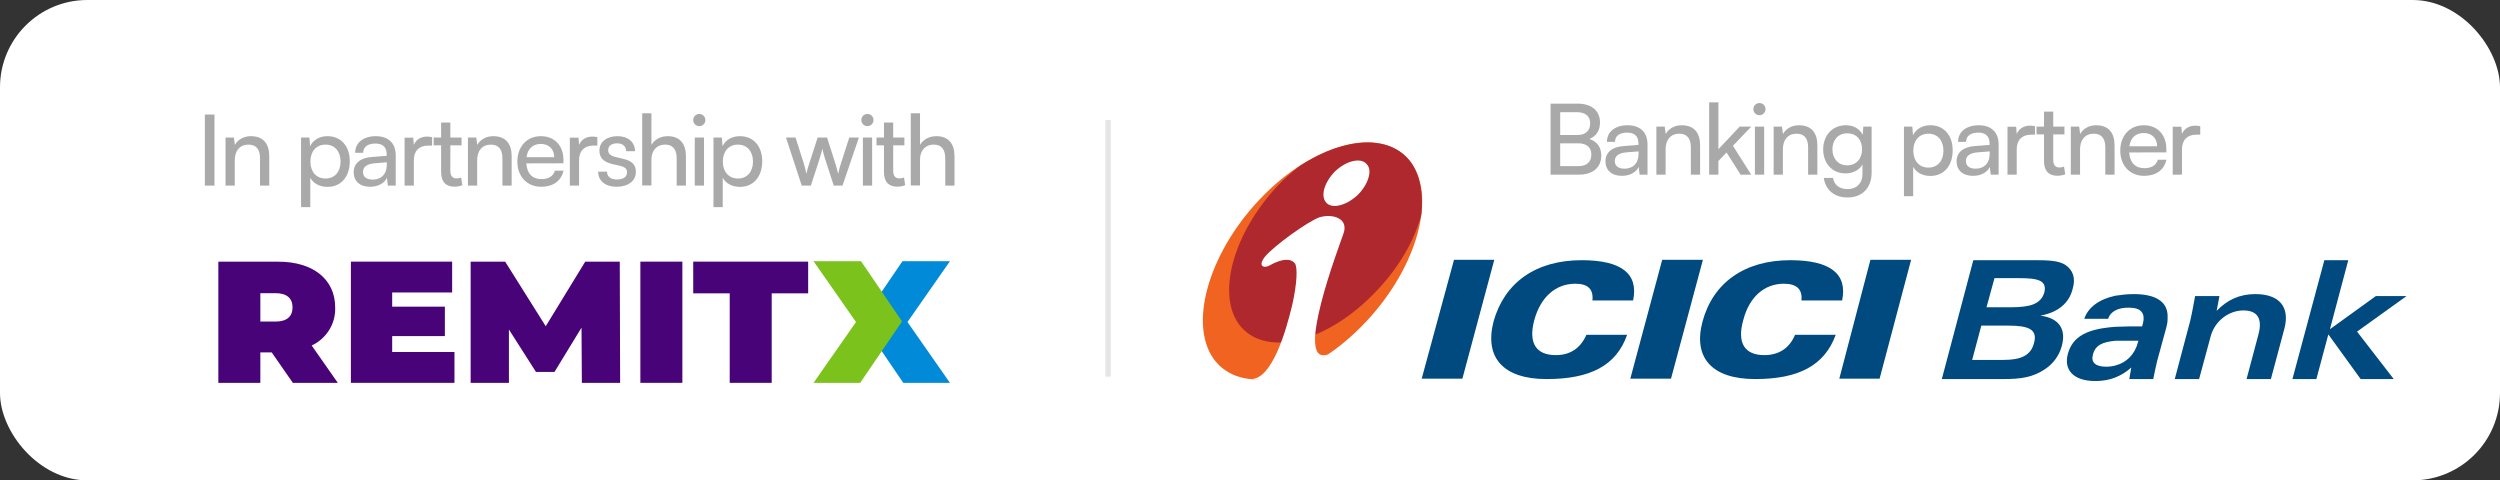 <svg width="229" height="44" viewBox="0 0 229 44" fill="none" xmlns="http://www.w3.org/2000/svg">
<rect x="0" y="0" width="229" height="44" fill="#333333" stroke="none"/>
<rect width="229" height="44" rx="8" fill="white"/>
<path d="M101.5 11V34.5" stroke="#E5E5E5" stroke-width="0.5"/>
<path d="M19.646 10.493V17H18.764V10.493H19.646ZM21.505 17H20.659V12.599H21.424L21.514 13.274C21.793 12.77 22.351 12.473 22.972 12.473C24.133 12.473 24.664 13.184 24.664 14.309V17H23.818V14.498C23.818 13.607 23.404 13.247 22.756 13.247C21.964 13.247 21.505 13.814 21.505 14.669V17ZM27.577 18.971V12.599H28.342L28.405 13.391C28.702 12.788 29.296 12.473 29.998 12.473C31.258 12.473 32.041 13.418 32.041 14.768C32.041 16.109 31.303 17.117 29.998 17.117C29.296 17.117 28.711 16.82 28.423 16.28V18.971H27.577ZM28.432 14.804C28.432 15.704 28.954 16.352 29.818 16.352C30.682 16.352 31.195 15.704 31.195 14.804C31.195 13.895 30.682 13.247 29.818 13.247C28.954 13.247 28.432 13.886 28.432 14.804ZM33.9 17.108C32.955 17.108 32.397 16.577 32.397 15.776C32.397 14.966 33 14.462 34.035 14.381L35.421 14.273V14.147C35.421 13.409 34.98 13.148 34.386 13.148C33.675 13.148 33.27 13.463 33.27 13.994H32.532C32.532 13.076 33.288 12.473 34.422 12.473C35.511 12.473 36.249 13.049 36.249 14.237V17H35.529L35.439 16.289C35.214 16.793 34.611 17.108 33.9 17.108ZM34.143 16.451C34.944 16.451 35.43 15.929 35.43 15.101V14.867L34.305 14.957C33.558 15.029 33.252 15.317 33.252 15.749C33.252 16.217 33.594 16.451 34.143 16.451ZM39.581 12.563V13.337H39.203C38.402 13.337 37.907 13.823 37.907 14.669V17H37.061V12.608H37.853L37.907 13.274C38.087 12.815 38.528 12.509 39.131 12.509C39.284 12.509 39.41 12.527 39.581 12.563ZM42.242 16.262L42.35 16.964C42.125 17.054 41.873 17.099 41.621 17.099C40.847 17.099 40.406 16.658 40.406 15.767V13.31H39.722V12.599H40.406V11.222H41.252V12.599H42.278V13.31H41.252V15.65C41.252 16.154 41.486 16.343 41.819 16.343C41.945 16.343 42.098 16.316 42.242 16.262ZM43.708 17H42.862V12.599H43.627L43.717 13.274C43.996 12.77 44.554 12.473 45.175 12.473C46.336 12.473 46.867 13.184 46.867 14.309V17H46.021V14.498C46.021 13.607 45.607 13.247 44.959 13.247C44.167 13.247 43.708 13.814 43.708 14.669V17ZM49.578 17.108C48.282 17.108 47.391 16.172 47.391 14.804C47.391 13.427 48.264 12.473 49.542 12.473C50.793 12.473 51.612 13.337 51.612 14.642V14.957L48.21 14.966C48.273 15.893 48.759 16.406 49.596 16.406C50.253 16.406 50.685 16.136 50.829 15.632H51.621C51.405 16.577 50.667 17.108 49.578 17.108ZM49.542 13.184C48.804 13.184 48.336 13.625 48.228 14.399H50.766C50.766 13.67 50.289 13.184 49.542 13.184ZM54.717 12.563V13.337H54.339C53.538 13.337 53.043 13.823 53.043 14.669V17H52.197V12.608H52.989L53.043 13.274C53.223 12.815 53.664 12.509 54.267 12.509C54.42 12.509 54.546 12.527 54.717 12.563ZM54.79 15.722H55.6C55.6 16.172 55.942 16.442 56.5 16.442C57.094 16.442 57.436 16.199 57.436 15.794C57.436 15.497 57.292 15.317 56.833 15.2L56.059 15.02C55.276 14.831 54.907 14.444 54.907 13.796C54.907 12.986 55.591 12.473 56.563 12.473C57.526 12.473 58.156 13.013 58.174 13.85H57.364C57.346 13.409 57.049 13.13 56.536 13.13C56.005 13.13 55.708 13.364 55.708 13.769C55.708 14.066 55.924 14.264 56.356 14.372L57.13 14.561C57.877 14.741 58.246 15.083 58.246 15.74C58.246 16.577 57.526 17.108 56.482 17.108C55.447 17.108 54.79 16.559 54.79 15.722ZM59.671 16.991H58.825V10.376H59.671V13.274C59.95 12.797 60.481 12.473 61.165 12.473C62.29 12.473 62.83 13.184 62.83 14.309V17H61.984V14.498C61.984 13.607 61.561 13.247 60.931 13.247C60.112 13.247 59.671 13.841 59.671 14.597V16.991ZM64.055 11.555C63.749 11.555 63.497 11.303 63.497 10.997C63.497 10.682 63.749 10.439 64.055 10.439C64.361 10.439 64.613 10.682 64.613 10.997C64.613 11.303 64.361 11.555 64.055 11.555ZM63.641 17V12.599H64.487V17H63.641ZM65.356 18.971V12.599H66.121L66.184 13.391C66.481 12.788 67.075 12.473 67.777 12.473C69.037 12.473 69.82 13.418 69.82 14.768C69.82 16.109 69.082 17.117 67.777 17.117C67.075 17.117 66.49 16.82 66.202 16.28V18.971H65.356ZM66.211 14.804C66.211 15.704 66.733 16.352 67.597 16.352C68.461 16.352 68.974 15.704 68.974 14.804C68.974 13.895 68.461 13.247 67.597 13.247C66.733 13.247 66.211 13.886 66.211 14.804ZM73.438 17L71.998 12.599H72.871L73.6 14.885C73.699 15.209 73.789 15.542 73.87 15.929C73.942 15.542 74.059 15.173 74.158 14.885L74.896 12.599H75.76L76.489 14.885C76.561 15.101 76.705 15.614 76.777 15.929C76.849 15.578 76.93 15.272 77.056 14.885L77.794 12.599H78.676L77.173 17H76.372L75.607 14.642C75.463 14.201 75.373 13.859 75.328 13.616C75.283 13.832 75.202 14.12 75.04 14.651L74.275 17H73.438ZM79.455 11.555C79.149 11.555 78.897 11.303 78.897 10.997C78.897 10.682 79.149 10.439 79.455 10.439C79.761 10.439 80.013 10.682 80.013 10.997C80.013 11.303 79.761 11.555 79.455 11.555ZM79.041 17V12.599H79.887V17H79.041ZM82.807 16.262L82.915 16.964C82.69 17.054 82.438 17.099 82.186 17.099C81.412 17.099 80.971 16.658 80.971 15.767V13.31H80.287V12.599H80.971V11.222H81.817V12.599H82.843V13.31H81.817V15.65C81.817 16.154 82.051 16.343 82.384 16.343C82.51 16.343 82.663 16.316 82.807 16.262ZM84.274 16.991H83.428V10.376H84.274V13.274C84.553 12.797 85.084 12.473 85.768 12.473C86.893 12.473 87.433 13.184 87.433 14.309V17H86.587V14.498C86.587 13.607 86.164 13.247 85.534 13.247C84.715 13.247 84.274 13.841 84.274 14.597V16.991Z" fill="#A9A9A9"/>
<path d="M142.032 16V9.493H144.516C145.785 9.493 146.559 10.141 146.559 11.212C146.559 11.959 146.235 12.463 145.587 12.733C146.307 12.967 146.676 13.489 146.676 14.263C146.676 15.343 145.893 16 144.606 16H142.032ZM144.462 10.276H142.914V12.364H144.516C145.245 12.364 145.659 11.968 145.659 11.293C145.659 10.645 145.227 10.276 144.462 10.276ZM144.588 13.129H142.914V15.217H144.588C145.344 15.217 145.767 14.83 145.767 14.155C145.767 13.507 145.335 13.129 144.588 13.129ZM148.563 16.108C147.618 16.108 147.06 15.577 147.06 14.776C147.06 13.966 147.663 13.462 148.698 13.381L150.084 13.273V13.147C150.084 12.409 149.643 12.148 149.049 12.148C148.338 12.148 147.933 12.463 147.933 12.994H147.195C147.195 12.076 147.951 11.473 149.085 11.473C150.174 11.473 150.912 12.049 150.912 13.237V16H150.192L150.102 15.289C149.877 15.793 149.274 16.108 148.563 16.108ZM148.806 15.451C149.607 15.451 150.093 14.929 150.093 14.101V13.867L148.968 13.957C148.221 14.029 147.915 14.317 147.915 14.749C147.915 15.217 148.257 15.451 148.806 15.451ZM152.57 16H151.724V11.599H152.489L152.579 12.274C152.858 11.77 153.416 11.473 154.037 11.473C155.198 11.473 155.729 12.184 155.729 13.309V16H154.883V13.498C154.883 12.607 154.469 12.247 153.821 12.247C153.029 12.247 152.57 12.814 152.57 13.669V16ZM157.405 16H156.559V9.376H157.405V13.669L159.358 11.599H160.42L158.737 13.354L160.411 16H159.439L158.152 13.966L157.405 14.749V16ZM161.165 10.555C160.859 10.555 160.607 10.303 160.607 9.997C160.607 9.682 160.859 9.439 161.165 9.439C161.471 9.439 161.723 9.682 161.723 9.997C161.723 10.303 161.471 10.555 161.165 10.555ZM160.751 16V11.599H161.597V16H160.751ZM163.311 16H162.465V11.599H163.23L163.32 12.274C163.599 11.77 164.157 11.473 164.778 11.473C165.939 11.473 166.47 12.184 166.47 13.309V16H165.624V13.498C165.624 12.607 165.21 12.247 164.562 12.247C163.77 12.247 163.311 12.814 163.311 13.669V16ZM167.003 13.687C167.003 12.445 167.804 11.473 169.082 11.473C169.793 11.473 170.342 11.797 170.621 12.346L170.684 11.599H171.44V15.82C171.44 17.206 170.585 18.088 169.235 18.088C168.038 18.088 167.219 17.413 167.057 16.297H167.903C168.011 16.945 168.497 17.323 169.235 17.323C170.063 17.323 170.603 16.783 170.603 15.946V15.064C170.315 15.577 169.739 15.883 169.046 15.883C167.795 15.883 167.003 14.92 167.003 13.687ZM167.849 13.669C167.849 14.497 168.362 15.145 169.19 15.145C170.045 15.145 170.567 14.533 170.567 13.669C170.567 12.823 170.063 12.211 169.199 12.211C168.353 12.211 167.849 12.859 167.849 13.669ZM174.402 17.971V11.599H175.167L175.23 12.391C175.527 11.788 176.121 11.473 176.823 11.473C178.083 11.473 178.866 12.418 178.866 13.768C178.866 15.109 178.128 16.117 176.823 16.117C176.121 16.117 175.536 15.82 175.248 15.28V17.971H174.402ZM175.257 13.804C175.257 14.704 175.779 15.352 176.643 15.352C177.507 15.352 178.02 14.704 178.02 13.804C178.02 12.895 177.507 12.247 176.643 12.247C175.779 12.247 175.257 12.886 175.257 13.804ZM180.725 16.108C179.78 16.108 179.222 15.577 179.222 14.776C179.222 13.966 179.825 13.462 180.86 13.381L182.246 13.273V13.147C182.246 12.409 181.805 12.148 181.211 12.148C180.5 12.148 180.095 12.463 180.095 12.994H179.357C179.357 12.076 180.113 11.473 181.247 11.473C182.336 11.473 183.074 12.049 183.074 13.237V16H182.354L182.264 15.289C182.039 15.793 181.436 16.108 180.725 16.108ZM180.968 15.451C181.769 15.451 182.255 14.929 182.255 14.101V13.867L181.13 13.957C180.383 14.029 180.077 14.317 180.077 14.749C180.077 15.217 180.419 15.451 180.968 15.451ZM186.406 11.563V12.337H186.028C185.227 12.337 184.732 12.823 184.732 13.669V16H183.886V11.608H184.678L184.732 12.274C184.912 11.815 185.353 11.509 185.956 11.509C186.109 11.509 186.235 11.527 186.406 11.563ZM189.067 15.262L189.175 15.964C188.95 16.054 188.698 16.099 188.446 16.099C187.672 16.099 187.231 15.658 187.231 14.767V12.31H186.547V11.599H187.231V10.222H188.077V11.599H189.103V12.31H188.077V14.65C188.077 15.154 188.311 15.343 188.644 15.343C188.77 15.343 188.923 15.316 189.067 15.262ZM190.533 16H189.687V11.599H190.452L190.542 12.274C190.821 11.77 191.379 11.473 192 11.473C193.161 11.473 193.692 12.184 193.692 13.309V16H192.846V13.498C192.846 12.607 192.432 12.247 191.784 12.247C190.992 12.247 190.533 12.814 190.533 13.669V16ZM196.403 16.108C195.107 16.108 194.216 15.172 194.216 13.804C194.216 12.427 195.089 11.473 196.367 11.473C197.618 11.473 198.437 12.337 198.437 13.642V13.957L195.035 13.966C195.098 14.893 195.584 15.406 196.421 15.406C197.078 15.406 197.51 15.136 197.654 14.632H198.446C198.23 15.577 197.492 16.108 196.403 16.108ZM196.367 12.184C195.629 12.184 195.161 12.625 195.053 13.399H197.591C197.591 12.67 197.114 12.184 196.367 12.184ZM201.542 11.563V12.337H201.164C200.363 12.337 199.868 12.823 199.868 13.669V16H199.022V11.608H199.814L199.868 12.274C200.048 11.815 200.489 11.509 201.092 11.509C201.245 11.509 201.371 11.527 201.542 11.563Z" fill="#A9A9A9"/>
<g clip-path="url(#clip0_7715_38801)">
<path d="M130.228 34.685H133.955L136.877 23.796H133.188L130.228 34.685Z" fill="#004A7F"/>
<path d="M149.337 34.685H153.065L155.987 23.796H152.259L149.337 34.685Z" fill="#004A7F"/>
<path d="M168.481 34.685H172.172L175.059 23.796H171.332L168.481 34.685Z" fill="#004A7F"/>
<path d="M145.866 27.523H149.593C150.104 25.076 148.534 23.834 144.88 23.834C140.641 23.834 137.792 25.916 136.806 29.461C135.964 32.748 137.683 34.722 141.664 34.722C145.683 34.722 148.057 33.48 149.045 30.666H145.318C144.77 31.908 143.82 32.529 142.506 32.529C140.714 32.529 139.984 31.433 140.532 29.351C141.116 27.195 142.506 25.989 144.295 25.989C145.464 25.989 145.975 26.501 145.866 27.523Z" fill="#004A7F"/>
<path d="M165.011 27.523H168.739C169.25 25.076 167.641 23.834 163.987 23.834C159.785 23.834 156.9 25.916 155.95 29.461C155.073 32.748 156.79 34.722 160.773 34.722C164.756 34.722 167.13 33.48 168.152 30.666H164.427C163.914 31.908 162.928 32.529 161.613 32.529C159.823 32.529 159.093 31.433 159.675 29.351C160.225 27.195 161.613 25.989 163.403 25.989C164.573 25.989 165.121 26.501 165.011 27.523Z" fill="#004A7F"/>
<path d="M115.869 17.77C120.838 12.837 126.866 11.557 129.278 14.919C131.691 18.281 129.571 25.076 124.602 30.009C119.633 34.978 113.604 36.256 111.155 32.857C108.781 29.461 110.902 22.7 115.869 17.77Z" fill="#F06321"/>
<path d="M119.158 15.138C118.61 15.54 118.062 16.015 117.514 16.528C113.166 20.837 111.338 26.756 113.495 29.716C115.723 32.675 121.057 31.579 125.515 27.231C127.927 24.893 129.534 22.189 130.192 19.669C130.374 17.806 130.119 16.161 129.278 14.919C127.379 12.289 123.287 12.506 119.158 15.138Z" fill="#AE282E"/>
<path d="M125.441 15.686V15.795C125.405 16.416 125.04 17.183 124.382 17.841C123.396 18.79 122.081 19.156 121.532 18.61C120.911 18.025 121.278 16.745 122.264 15.722C123.287 14.736 124.601 14.408 125.149 14.992C125.332 15.175 125.441 15.394 125.441 15.686ZM121.643 32.456C119.304 34.209 116.893 35.087 114.554 34.722C115.54 34.758 116.345 33.661 117.003 32.2C117.66 30.703 118.025 29.315 118.354 27.998C118.829 25.916 118.865 24.455 118.61 24.126C118.208 23.613 117.331 23.725 116.307 24.309C115.796 24.601 115.138 24.419 115.907 23.469C116.71 22.519 119.815 20.253 120.911 19.888C122.154 19.559 123.542 20.034 123.067 21.385C122.737 22.372 118.427 33.624 121.643 32.456Z" fill="white"/>
<path d="M180.649 32.967L181.489 29.826H183.534V28.146H181.964L182.694 25.478H183.534V23.832H180.756L177.871 34.722H183.534V32.967H180.649ZM183.534 29.826H183.936C185.8 29.826 186.677 30.155 186.312 31.433C186.02 32.565 185.106 32.967 183.534 32.967V34.722C185.07 34.722 186.202 34.576 187.334 33.807C188.101 33.296 188.651 32.529 188.87 31.652C189.27 30.155 188.613 29.13 186.896 28.913C188.503 28.621 189.528 27.779 189.855 26.464C190.147 25.478 189.891 24.747 189.197 24.273C188.613 23.871 187.627 23.832 186.312 23.832H183.534V25.478H184.96C186.713 25.478 187.517 25.697 187.261 26.793C186.933 27.852 185.983 28.146 184.193 28.146H183.534V29.826Z" fill="#004A7F"/>
<path d="M193.764 27.087V28.436C193.472 28.584 193.217 28.84 193.107 29.205H190.916C191.279 28.146 192.267 27.413 193.764 27.087ZM193.764 33.48C193.509 33.553 193.217 33.59 192.924 33.59C191.938 33.59 191.5 33.186 191.719 32.456C191.938 31.616 192.596 31.323 193.764 31.214V29.936C191.242 30.118 189.855 30.776 189.416 32.419C189.015 33.917 189.966 34.904 191.938 34.904C192.596 34.904 193.217 34.795 193.764 34.576V33.48ZM195.885 31.214L195.848 31.323C195.556 32.456 194.787 33.224 193.764 33.48V34.576C194.312 34.355 194.787 34.065 195.225 33.663L195.043 34.722H197.236C197.346 34.209 197.455 33.624 197.601 33.04L198.441 29.972C198.514 29.716 198.551 29.461 198.551 29.205V28.84C198.478 27.596 197.419 26.939 195.446 26.939C194.824 26.939 194.276 27.012 193.764 27.087V28.436C194.093 28.255 194.495 28.182 195.008 28.182C196.138 28.182 196.579 28.692 196.248 29.789L196.213 29.899H195.043C194.606 29.899 194.166 29.936 193.764 29.936V31.214L195.885 31.214Z" fill="#004A7F"/>
<path d="M199.208 34.722H201.438L202.497 30.812C202.863 29.424 204.141 28.436 205.492 28.436C206.807 28.436 207.284 29.205 206.846 30.739L205.785 34.722H208.014L209.256 30.082C209.767 28.109 208.781 26.939 206.59 26.939C205.164 26.939 204.031 27.45 203.045 28.473L203.301 27.121H201.073C200.854 28.327 200.708 29.059 200.633 29.351L199.208 34.722Z" fill="#004A7F"/>
<path d="M209.987 34.722H212.18L213.276 30.63L216.236 34.722H219.267L215.905 30.374L220.436 27.122H217.624L213.422 30.155L215.102 23.834H212.911L209.987 34.722Z" fill="#004A7F"/>
</g>
<g clip-path="url(#clip1_7715_38801)">
<path d="M24.888 32.278H23.847V35.069H20V23.971H25.504C28.682 23.971 30.702 25.59 30.702 28.158C30.731 28.881 30.543 29.596 30.161 30.216C29.779 30.836 29.219 31.334 28.55 31.649L30.946 35.073H26.828L24.888 32.278ZM25.248 26.855H23.847V29.454H25.248C26.305 29.454 26.797 28.964 26.797 28.154C26.797 27.345 26.29 26.855 25.248 26.855Z" fill="#470377"/>
<path d="M41.629 32.244V35.068H32.142V23.966H41.416V26.791H35.924V28.09H40.75V30.786H35.924V32.244H41.629Z" fill="#470377"/>
<path d="M53.298 35.068L53.267 30.011L50.79 34.07H49.095L46.617 30.184V35.068H43.111V23.966H46.273L49.989 29.883L53.608 23.966H56.77L56.805 35.068H53.298Z" fill="#470377"/>
<path d="M62.505 23.966H58.658V35.068H62.505V23.966Z" fill="#470377"/>
<path d="M66.841 26.87H63.5V23.966H74.028V26.87H70.688V35.068H66.841V26.87Z" fill="#470377"/>
<path d="M87.014 23.928H82.664L78.909 29.442L82.741 35.068H87.014L83.124 29.498L87.014 23.928Z" fill="#008AD8"/>
<path d="M74.52 23.928H78.871L82.625 29.442L78.793 35.068H74.52L78.41 29.498L74.52 23.928Z" fill="#7CC21C"/>
</g>
<defs>
<clipPath id="clip0_7715_38801">
<rect width="110.618" height="22.226" fill="white" transform="translate(110 12.861)"/>
</clipPath>
<clipPath id="clip1_7715_38801">
<rect width="67" height="11.312" fill="white" transform="translate(20 23.844)"/>
</clipPath>
</defs>
</svg>
